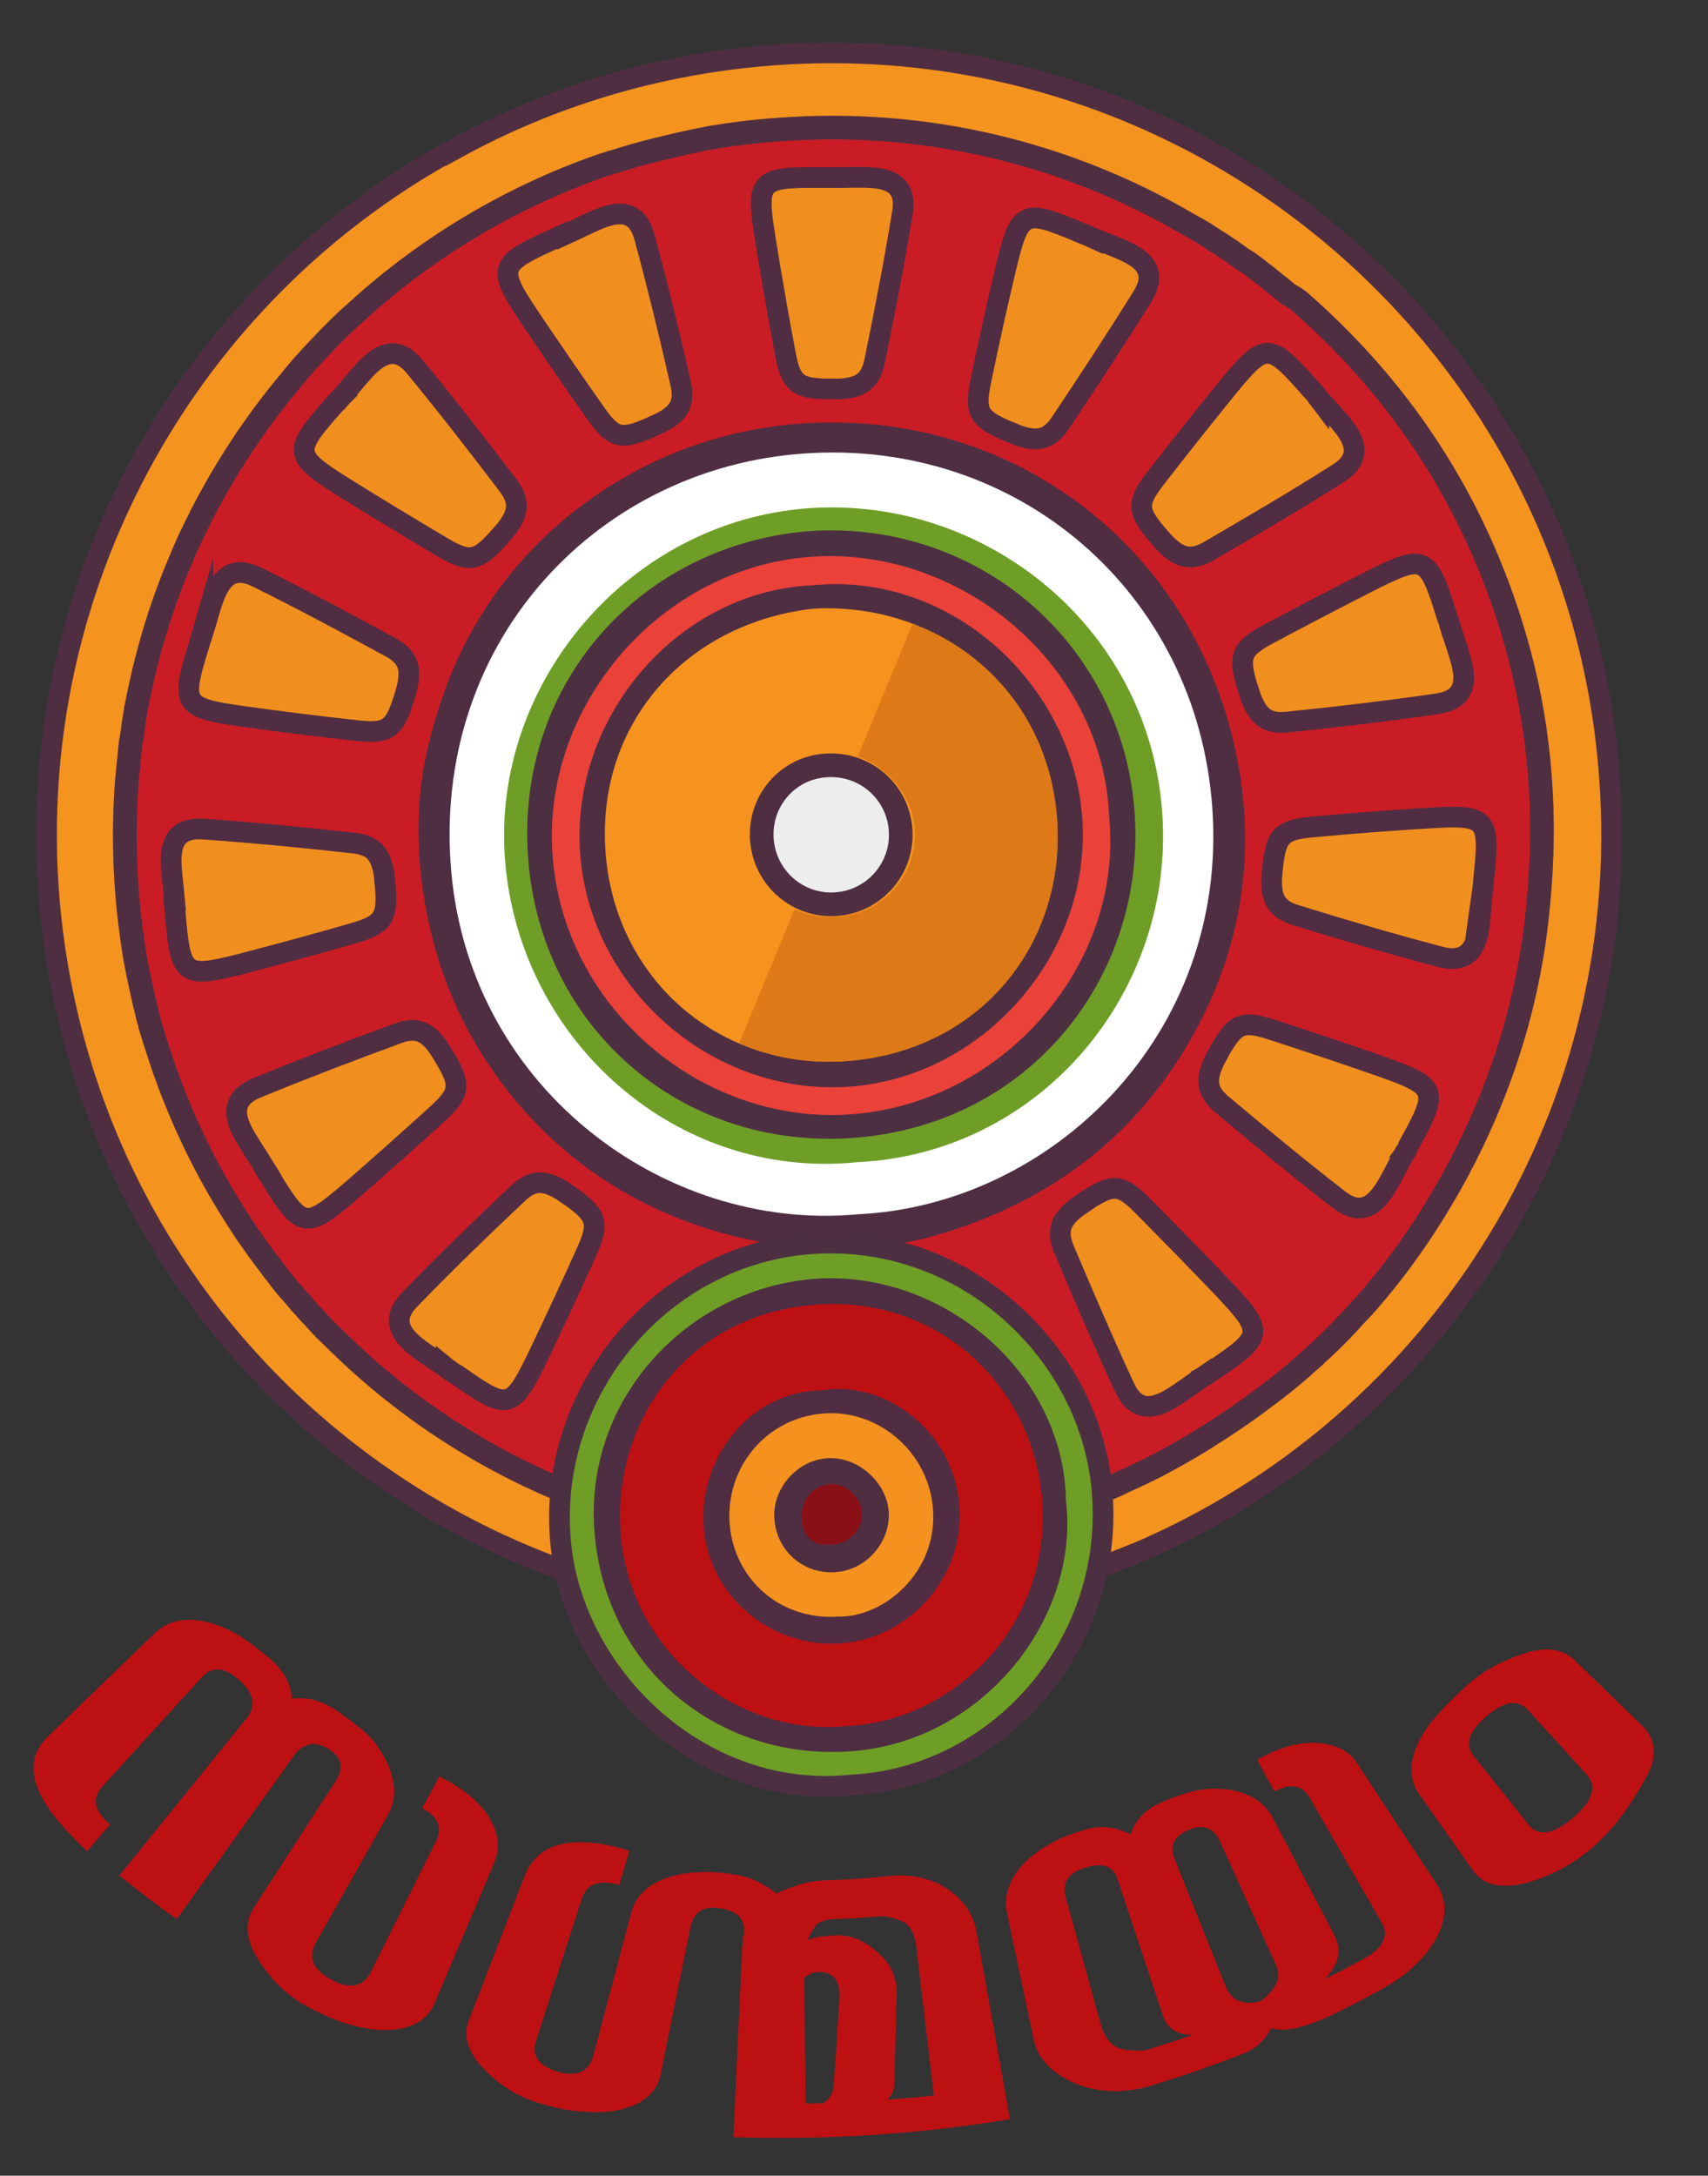 <?xml version="1.0" encoding="utf-8"?>
<!-- Generator: Adobe Illustrator 27.6.1, SVG Export Plug-In . SVG Version: 6.00 Build 0)  -->
<svg version="1.1" id="Layer_1" xmlns="http://www.w3.org/2000/svg" xmlns:xlink="http://www.w3.org/1999/xlink" x="0px" y="0px"
	 viewBox="0 0 577 735" style="enable-background:new 0 0 577 735;" xml:space="preserve">
<rect x="0" y="0" width="577" height="735" fill="#333333" stroke="none"/>
<style type="text/css">
	.st0{fill:#F5931F;stroke:#4F2E42;stroke-width:7;stroke-miterlimit:10;}
	.st1{fill:#CA1C25;stroke:#4F2E42;stroke-width:8;stroke-miterlimit:10;}
	.st2{fill:#FFFFFF;stroke:#4F2E42;stroke-width:10;stroke-miterlimit:10;}
	.st3{fill:#6F9E27;}
	.st4{fill:#4D2F42;}
	.st5{fill:#EA4139;}
	.st6{fill:#4F2E42;}
	.st7{fill:#F6931E;}
	.st8{fill:#EDEDED;stroke:#4F2E42;stroke-width:8;stroke-miterlimit:10;}
	.st9{fill:#DD7917;}
	.st10{fill:#F18F1E;stroke:#502D42;stroke-width:7;stroke-miterlimit:10;}
	.st11{fill:#6F9E27;stroke:#4D2F42;stroke-width:7;stroke-miterlimit:10;}
	.st12{fill:#4D2E42;}
	.st13{fill:#BD1013;}
	.st14{fill:#502D42;}
	.st15{fill:#F5921F;}
	.st16{fill:#502E41;}
	.st17{fill:#8B0F16;}
	.st18{fill-rule:evenodd;clip-rule:evenodd;fill:#BD1013;}
</style>
<g id="_x3C_Group_x3E__00000003790321022063828730000005189371825700236437_">
	<g id="_x3C_Group_x3E_">
		<path class="st0" d="M379,526.7c0,0,0-0.1,0-0.1c-15.9,6.4-32.6,11.4-50.1,14.7C185.8,568.7,47.6,474.6,20.4,331.5
			C-1.6,215.7,55.6,103.2,154,50v0.2c32-17.6,68.3-28.7,107.1-31.6C406.4,7.8,533,116.9,543.7,262.2
			C552.5,379.8,482.8,485,379,526.7z"/>
		<path class="st1" d="M513,220c-12.7-46.6-37.4-86.1-73.7-117.9c-1-0.9-2.5-1.9-4.1-2.7c0,0,0,0,0,0c-0.8-0.7-1.7-1.4-2.5-2.1
			c-1.2-0.9-2.3-1.8-3.4-2.7c-0.6-0.5-1.2-1-1.7-1.4c-0.8-0.6-1.6-1.2-2.4-1.8c-0.8-0.7-1.7-1.4-2.6-2c-0.9-0.7-1.9-1.3-2.9-1.9
			c-1.4-1-2.8-2-4.2-3c-0.1-0.1-0.1-0.1-0.2-0.1l-3.1-2.1l-1.5-0.9c-0.8-0.5-1.6-1.1-2.4-1.6c-1.2-0.8-2.5-1.6-3.8-2.3
			c-1.3-0.7-2.6-1.5-3.9-2.2c-40.3-23.4-87.8-35.3-137.7-31.5c-7.5,0.5-14.9,1.4-22.1,2.6c0,0-0.1,0-0.1,0c-5.3,1-10.5,2.1-15.7,3.4
			c-5.1,1.2-10.2,2.5-15.2,4.1c-0.7,0.2-1.5,0.5-2.2,0.7c-0.3,0.1-0.5,0.1-0.9,0.2c-0.1,0-0.2,0.1-0.3,0.1c-0.5,0.2-1,0.3-1.5,0.5
			c-0.6,0.2-1.2,0.4-1.9,0.6c-30.8,10.8-59,27.7-82.9,49.6c-2.3,2-4.5,4.1-6.6,6.2c-1.4,1.4-2.8,2.8-4.1,4.2
			c-2.8,2.9-5.5,5.8-8.2,8.9c-2.6,3.1-5.1,6.2-7.6,9.3c-10,12.7-18.5,26.1-25.6,39.9c-0.1,0.2-0.2,0.3-0.2,0.5c-1,2-2,3.9-2.9,5.9
			c-0.4,0.7-0.8,1.5-1.1,2.3c-0.7,1.5-1.3,3-2,4.5c-0.1,0.2-0.2,0.5-0.3,0.8C55,203,50,219.2,46.6,236.1c-0.2,1.1-0.4,2.3-0.7,3.4
			c-0.1,0.8-0.2,1.7-0.4,2.6c-0.3,1.6-0.5,3.2-0.7,4.9c-0.2,1.4-0.4,2.8-0.7,4.3c-0.4,4-0.8,8-1.2,12c-1.4,18.2-0.8,36.2,1.8,54.1
			c0.4,2.9,0.8,5.8,1.4,8.7c0.7,3.5,1.4,6.9,2.2,10.4c0.3,1.5,0.7,3,1.1,4.6c0.4,1.9,0.9,3.7,1.4,5.5l0,0.1c0.6,1.8,1.1,3.7,1.7,5.5
			c0.6,1.9,1.2,3.7,1.8,5.5c0.6,1.8,1.2,3.7,1.9,5.5c6.4,17.8,14.9,34.8,25.3,50.6c0.7,1.1,1.4,2.1,2.1,3.2c0.9,1.2,1.6,2.3,2.5,3.5
			c0.8,1.2,1.6,2.3,2.5,3.5c0.9,1.2,1.7,2.3,2.6,3.4c0.5,0.7,0.9,1.3,1.3,1.8c0.6,0.8,1.3,1.6,1.9,2.4c0.6,0.9,1.3,1.7,2,2.6
			c0.7,0.9,1.5,1.8,2.3,2.6c1.1,1.3,2.2,2.6,3.3,3.9c0.1,0.1,0.1,0.1,0.2,0.1l2.4,2.8l1.3,1.3c0.7,0.7,1.3,1.5,2,2.2
			c1,1.1,2,2.2,3.1,3.2c1.1,1,2.1,2.1,3.2,3.1c17.8,17.5,38.5,32.3,61.4,43.6c0,0,0,0,0,0c19.8,9.8,41.3,17,64.2,21
			c7.4,1.3,14.8,2.3,22.2,2.9c5.4,0.3,10.7,0.5,16.1,0.6c5.3,0.1,10.5,0.1,15.7-0.2c0.8,0,1.6-0.1,2.3-0.1c0.3,0,0.6,0,0.9,0
			c0.6-0.1,1.2-0.1,1.8-0.2c1.6-0.1,3.1-0.2,4.7-0.4c1.3-0.1,2.6-0.2,3.9-0.4c1.5-0.1,3-0.3,4.4-0.4c1.4-0.1,2.7-0.3,4-0.5
			c17.5-2.5,34.4-7,50.6-13.2c2.3-0.8,4.6-1.7,6.9-2.8c1-0.4,2-0.8,2.9-1.2c0.8-0.3,1.6-0.7,2.4-1.1c0,0,0,0,0,0c0,0,0.1,0,0.1-0.1
			c3.1-1.4,6.2-2.8,9.2-4.3c1.5-0.7,3-1.5,4.5-2.3c4.5-2.4,8.9-4.9,13.3-7.6c7.1-4.4,14-9,20.5-13.9c0.9-0.7,1.9-1.4,2.8-2.1
			c1.7-1.3,3.3-2.5,4.9-3.8c2.2-1.8,4.4-3.6,6.5-5.5c1.1-1,2.2-2,3.3-2.9c1-1,2.1-2,3.2-3c2.9-2.7,5.7-5.5,8.4-8.4
			c1.7-1.9,3.5-3.8,5.3-5.7c12.2-13.7,22.7-29,31.7-45.7c15.1-28.3,24.5-58.3,27.4-90.6C522.5,276.2,520.5,247.8,513,220z
			 M243.7,412.3c-18.1-5.2-34.3-13.7-48.1-24.9c-0.6-0.5-1.3-1.1-1.9-1.6c-15.9-13.4-28.5-30.4-36.7-49.8c0-0.1-0.1-0.2-0.1-0.3
			c-11.8-27.3-14.1-56.6-8.9-80.4c13.3-60,62.2-105.1,125.7-108.4c3.9-0.2,7.8-0.2,11.7-0.1c63.5,1.8,116.1,46.4,128.6,110.2
			c6.3,31.8,1.3,62.7-14.7,91.2c-19.7,34.9-49.9,56.3-88.3,66.4c0,0,0,0,0,0C289.7,419.4,266.8,419,243.7,412.3z"/>
		<g>
			<path id="_x3C_Path_x3E__00000078014131264334634790000004324414650915193773_" class="st2" d="M290.1,415.2
				c-68.3,6.3-137.8-45.2-142.9-123.7c-5.1-78.9,52.7-138.5,124.4-143.3c74.4-5.1,137.3,48.5,142.9,123.9
				C420.4,352.4,357.8,412,290.1,415.2z"/>
			<path id="_x3C_Path_x3E__00000021803524661470296780000001962815703388305306_" class="st3" d="M289.7,392.6
				c-60.9,6.3-114.3-40.8-119.1-102.2C166,231.1,212.2,176.2,273,171.7c59.3-4.3,114.9,39.6,119.6,102.4
				C397.2,334.9,351.5,389.7,289.7,392.6L289.7,392.6z"/>
			<path id="_x3C_Path_x3E__00000119814025519862266000000001942453083527625382_" class="st4" d="M273.7,179.4
				c57.3-3.7,105.6,38.4,109.6,95.1c3.9,55.4-35.3,105.5-94.9,109.9c-58.3,4.3-105.9-37.4-110-94.7
				C174.1,230.4,217,183.8,273.7,179.4L273.7,179.4z"/>
			<path id="_x3C_Path_x3E__00000156558118269707916340000009977119548090581439_" class="st5" d="M374.7,276.1
				c4.9,49.6-35.7,97-88,100.4c-50.1,3.2-96.9-36.5-100.1-88.5c-3.2-50.2,37.1-97,88.7-100C326.2,185.2,372.9,225.7,374.7,276.1
				L374.7,276.1z"/>
			<path id="_x3C_Path_x3E__00000090984299902668851730000015890860006333414319_" class="st6" d="M274.8,197.7
				c46.6-4.5,87.6,33.5,90.8,78.6c3.3,46.2-33.6,87.7-78.8,90.8c-46.2,3.2-87.5-33.1-90.8-78.8C192.6,242.4,229,199.6,274.8,197.7
				L274.8,197.7z"/>
			<path id="_x3C_Path_x3E__00000109022672527541788770000000000234051179785107_" class="st7" d="M357.1,276.8
				c2.9,41.9-25.7,77.9-70.4,81.6c-13.2,1.1-25.8-1.1-37-5.9c-24.8-10.6-42.7-34.2-45.1-64.1c-3.5-44.2,27.5-78.1,70.4-82.8
				c11.7-0.6,23,1.2,33.3,5.1C334.8,220.7,354.8,244.5,357.1,276.8L357.1,276.8z"/>
			<path id="_x3C_Path_x3E__00000112624705452384011000000016835380783148390568_" class="st8" d="M257.4,283.9
				c-1.1-13,8.4-24.3,21.3-25.3c13.1-1.1,24.4,8.5,25.5,21.3c1.2,13-8.5,24.4-21.3,25.5C269.9,306.6,258.5,296.9,257.4,283.9z"/>
			<path id="_x3C_Path_x3E__00000183942034927676748790000010657856904569594531_" class="st9" d="M357.1,276.8
				c2.9,41.9-25.7,77.9-70.4,81.6c-13.2,1.1-25.8-1.1-37-5.9l18.7-45.3c4.4,2.1,9.6,2.9,15.2,2.4c15.4-1.4,26.5-14.5,25.4-29.9
				c-0.8-10.7-9-20.5-19.2-24.2l18.5-44.8C334.8,220.7,354.8,244.5,357.1,276.8L357.1,276.8z"/>
		</g>
		<g>
			<path id="_x3C_Path_x3E__00000045591467389057702080000014114628986899122593_" class="st10" d="M369,80.3
				c4.2,1.8,8.6,3.2,12.6,5.3c6.9,3.6,8.4,8.2,4.2,14.8c-8.9,14.3-18.1,28.3-27.5,42.4c-3.9,5.8-7.9,6.6-14.6,4.2
				c-1.4-0.6-2.6-1.1-3.9-1.6c-9.1-4-10.6-6.3-8.5-16.4c2.6-12.7,5.4-25.4,8.4-38c4.8-20.1,5.9-20.6,25.5-12.3
				c1.3,0.5,2.6,1,3.9,1.6C369.1,80.2,369.1,80.2,369,80.3z"/>
			<path id="_x3C_Path_x3E__00000114761089739752175830000001623618437834319531_" class="st10" d="M445.5,134.6
				c3,3.4,6.3,6.7,9,10.3c4.6,6.3,3.9,11.1-2.7,15.2c-14.2,9-28.7,17.5-43.3,26c-6.1,3.5-10,2.5-15-2.6c-1-1.1-1.9-2.1-2.8-3.2
				c-6.4-7.6-6.8-10.3-0.5-18.5c7.9-10.2,16-20.4,24.2-30.5c13.1-16,14.3-15.9,28.4,0.1C443.7,132.3,444.6,133.4,445.5,134.6
				C445.5,134.5,445.5,134.5,445.5,134.6z"/>
			<path id="_x3C_Path_x3E__00000042014721051241690420000004315515570095905426_" class="st10" d="M490,212c1.4,4.4,3,8.7,4,13
				c1.6,7.6-0.9,11.7-8.7,12.8c-16.7,2.4-33.3,4.4-50.2,6.1c-7,0.8-10.1-1.8-12.6-8.5c-0.4-1.4-0.9-2.7-1.3-4
				c-2.8-9.6-2-12.2,7.1-17.1c11.4-6.1,22.9-12.1,34.5-18c18.5-9.3,19.6-8.7,25.9,11.6c0.5,1.3,0.9,2.6,1.3,4
				C490.1,211.9,490,211.9,490,212z"/>
			<path id="_x3C_Path_x3E__00000119838165868759819690000006387610354650060703_" class="st10" d="M500.8,301.2
				c-0.5,4.6-0.6,9.2-1.4,13.6c-1.5,7.6-5.5,10.4-13,8.4c-16.3-4.3-32.4-9-48.5-14c-6.7-2-8.6-5.6-8.3-12.7c0.1-1.5,0.3-2.9,0.4-4.2
				c1.2-9.9,3-12,13.2-12.9c12.9-1.2,25.8-2.2,38.8-3c20.7-1.3,21.4-0.3,19.2,20.8c-0.1,1.4-0.2,2.8-0.4,4.2
				C500.9,301.2,500.8,301.2,500.8,301.2z"/>
			<path id="_x3C_Path_x3E__00000165918301168302629810000000076340163549809538_" class="st10" d="M473.9,390.6
				c-2.2,4-4.1,8.2-6.6,11.9c-4.4,6.4-9.1,7.4-15.2,2.6c-13.3-10.3-26.2-21-39.2-31.9c-5.4-4.5-5.7-8.5-2.6-15
				c0.7-1.3,1.4-2.5,2-3.7c5-8.6,7.4-9.9,17.2-6.7c12.3,4,24.6,8.1,36.9,12.4c19.5,6.9,19.8,8.1,9.5,26.7
				C475.4,388.2,474.8,389.4,473.9,390.6C474,390.7,474,390.6,473.9,390.6z"/>
			<path id="_x3C_Path_x3E__00000044156397219732293740000015013411680148879249_" class="st10" d="M405.8,465.5
				c-3.8,2.6-7.4,5.4-11.3,7.6c-6.8,3.7-11.5,2.4-14.7-4.6c-7.1-15.3-13.7-30.7-20.3-46.3c-2.7-6.5-1.2-10.2,4.5-14.5
				c1.2-0.8,2.4-1.6,3.5-2.4c8.4-5.4,11.1-5.4,18.4,1.9c9.1,9.2,18.2,18.5,27.2,27.9c14.2,15.1,14,16.2-3.7,28.1
				C408.2,464,407.1,464.8,405.8,465.5C405.8,465.6,405.8,465.5,405.8,465.5z"/>
			<path id="_x3C_Path_x3E__00000168818661939107767450000004702565562121685408_" class="st10" d="M191.7,78.9
				c4.2-1.9,8.2-4.1,12.4-5.6c7.3-2.5,11.7-0.5,13.7,7.1c4.4,16.3,8.4,32.6,12.1,49c1.6,6.8-0.5,10.3-6.9,13.5
				c-1.4,0.6-2.6,1.2-3.9,1.8c-9.2,3.9-11.9,3.4-17.8-5c-7.5-10.6-14.8-21.3-22.1-32.1c-11.5-17.2-11-18.4,8.4-27.1
				c1.2-0.6,2.5-1.2,3.9-1.8C191.7,78.8,191.7,78.9,191.7,78.9z"/>
			<path id="_x3C_Path_x3E__00000023962198463725723370000013873644523894411159_" class="st10" d="M115.9,133.5
				c3-3.4,5.8-7.1,9-10.2c5.7-5.3,10.5-5.2,15.4,0.8c10.7,13,21,26.3,31.2,39.7c4.3,5.6,3.7,9.6-0.7,15.2c-1,1.1-1.9,2.2-2.8,3.2
				c-6.7,7.3-9.4,8-18.3,2.8c-11.1-6.6-22.2-13.3-33.3-20.2c-17.5-11-17.6-12.2-3.4-28.2C113.9,135.5,114.9,134.5,115.9,133.5
				C115.8,133.4,115.9,133.5,115.9,133.5z"/>
			<path id="_x3C_Path_x3E__00000051363164279170219620000007154505262113138579_" class="st10" d="M68.6,213.7
				c1.4-4.4,2.4-8.9,4.1-13c3-7.2,7.4-9.1,14.4-5.6c15.1,7.5,29.9,15.4,44.7,23.5c6.2,3.3,7.3,7.2,5.6,14.1
				c-0.4,1.4-0.8,2.7-1.2,4.1c-3.1,9.4-5.3,11.2-15.6,10c-12.9-1.4-25.8-3-38.6-4.8c-20.5-2.9-21-4-14.7-24.3
				c0.4-1.3,0.8-2.7,1.2-4.1C68.5,213.7,68.6,213.7,68.6,213.7z"/>
			<path id="_x3C_Path_x3E__00000094580964265228386450000007957975263136449457_" class="st10" d="M59,304.3
				c-0.4-4.6-1.1-9.1-1.2-13.6c0-7.8,3.4-11.2,11.2-10.6c16.8,1.2,33.5,2.8,50.3,4.7c7,0.7,9.5,3.9,10.5,11c0.1,1.5,0.3,2.9,0.4,4.2
				c0.7,9.9-0.7,12.3-10.6,15.2c-12.4,3.6-25,7-37.6,10.3c-20,5.1-21,4.4-22.8-16.9c-0.2-1.4-0.3-2.8-0.4-4.2
				C58.9,304.3,58.9,304.3,59,304.3z"/>
			<path id="_x3C_Path_x3E__00000047023646970265689470000001506331067001987492_" class="st10" d="M88.8,393.5
				c-2.4-3.9-5.1-7.7-7.1-11.6c-3.4-7-1.9-11.6,5.3-14.5c15.6-6.4,31.3-12.4,47.1-18.2c6.6-2.5,10.3-0.8,14.3,5.1
				c0.8,1.3,1.5,2.4,2.2,3.6c5,8.6,4.9,11.3-2.7,18.3c-9.6,8.7-19.3,17.4-29.1,25.9c-15.7,13.5-16.8,13.2-27.9-5
				c-0.8-1.2-1.5-2.4-2.2-3.6C88.7,393.5,88.7,393.5,88.8,393.5z"/>
			<path id="_x3C_Path_x3E__00000048463593267597662720000014596602135555538310_" class="st10" d="M150.7,462
				c-3.7-2.6-7.7-5-11.1-7.9c-5.9-5-6.4-9.9-0.9-15.4c11.7-12.1,23.8-23.8,36.1-35.4c5.1-4.9,9.1-4.8,15.2-1
				c1.2,0.9,2.3,1.6,3.5,2.4c8,5.9,9,8.5,4.8,17.9c-5.3,11.8-10.8,23.6-16.4,35.3c-9,18.6-10.2,18.8-27.6,6.5
				C153,463.7,151.8,462.9,150.7,462C150.7,462.1,150.7,462,150.7,462z"/>
			<path id="_x3C_Path_x3E__00000119095303852032240280000006966616344473983401_" class="st10" d="M281.7,60
				c4.6,0,9.2-0.3,13.6,0.1c7.7,0.7,10.9,4.4,9.5,12.1c-2.7,16.6-5.9,33.1-9.3,49.7c-1.4,6.9-4.8,9.1-11.9,9.5c-1.5,0-2.9,0-4.2,0
				c-9.9-0.2-12.2-1.8-14.1-11.9c-2.4-12.7-4.6-25.5-6.7-38.4c-3.3-20.4-2.4-21.3,18.9-21.1c1.4,0,2.8,0,4.2,0
				C281.7,59.9,281.7,59.9,281.7,60z"/>
			<path id="_x3C_Path_x3E__00000109027071704643440980000012771630242377367428_" class="st10" d="M325.7,501.5
				c-4.5,0.8-9,2-13.4,2.5c-7.7,0.7-11.5-2.3-11.7-10.1c-0.5-16.8-0.5-33.6-0.3-50.5c0-7,2.9-9.9,9.9-11.6c1.5-0.3,2.8-0.5,4.2-0.8
				c9.8-1.7,12.3-0.6,16.2,9c4.8,12,9.4,24.2,13.9,36.4c7.1,19.4,6.4,20.4-14.5,24.4c-1.3,0.3-2.7,0.6-4.2,0.8
				C325.7,501.6,325.7,501.6,325.7,501.5z"/>
			<path id="_x3C_Path_x3E__00000153675955149452370830000013201482438590637756_" class="st10" d="M231,498.8
				c-4.4-1.3-8.9-2.3-13.1-3.9c-7.2-2.9-9.2-7.3-5.8-14.3c7.3-15.2,14.9-30.1,22.8-45.1c3.2-6.2,7.1-7.4,14.1-5.8
				c1.4,0.4,2.7,0.8,4.1,1.2c9.5,3,11.2,5.1,10.3,15.4c-1.2,12.9-2.6,25.8-4.2,38.7c-2.6,20.5-3.6,21.1-24.1,15
				c-1.3-0.3-2.7-0.7-4.1-1.2C231,498.9,231,498.9,231,498.8z"/>
		</g>
		<g>
			<path id="_x3C_Path_x3E__00000137112963783702913310000013880185667766068152_" class="st11" d="M287.8,603
				c-51.1,5.4-94.2-36.9-98.4-81.9c-4.7-50.2,32.8-95.7,81.9-100.7c53.1-5.4,97.8,36,101.1,84.5C376.1,556.4,336.5,600.6,287.8,603
				L287.8,603z"/>
			<path id="_x3C_Path_x3E__00000036227852050587166170000014104184111637823934_" class="st12" d="M360.1,507
				c4.8,39.8-28.3,82.1-73.8,84.7c-43.8,2.6-81.9-27.9-85.5-74.5c-3.4-45.4,32.3-82.2,74.8-85.2C318.1,429.1,359.4,463.3,360.1,507
				L360.1,507z"/>
			<path id="_x3C_Path_x3E__00000027588299116277935110000005228490296330112154_" class="st13" d="M285.8,583.1
				c-36.3,3.7-73.6-24.8-76.2-66.1c-2.4-36.6,22.2-72.6,65.3-76.2c41.7-3.5,73.9,27.1,77.1,65.3
				C355.7,550.3,320.6,581.8,285.8,583.1z"/>
			<path id="_x3C_Path_x3E__00000147903452970255932490000012630133242503115663_" class="st14" d="M277.7,469.7
				c20.8-3.6,44.5,13.3,46.4,39c1.8,25-17.9,45.2-40.6,46.5c-23.6,1.3-44.5-16.5-45.8-40.1C236.3,492.1,253.7,469.8,277.7,469.7
				L277.7,469.7z"/>
			<path id="_x3C_Path_x3E__00000107589168196977369390000008964397150917296007_" class="st15" d="M283.2,546.1
				c-19.2,1.4-35.1-12.2-36.7-31.2c-1.5-19.4,12.6-36,31.8-37.4c18.8-1.4,35.6,13.4,36.9,32.5C316.7,531.3,298.4,546.5,283.2,546.1z
				"/>
			<path id="_x3C_Path_x3E__00000106136180196472542260000000361797699251617152_" class="st16" d="M261.6,513.2
				c-0.8-10.4,7.8-20.1,18.2-20.6c9.9-0.5,19.5,7.9,20.4,17.7c0.9,10.4-7.4,20.1-17.9,20.8C271.5,531.9,262.4,524,261.6,513.2z"/>
			<path id="_x3C_Path_x3E__00000025407910436697792100000013130486303981831593_" class="st17" d="M281.3,521.8
				c-6.5,0.6-10-2.3-10.5-8.8c-0.4-6,3.7-11.1,9.4-11.6c5.3-0.4,10.4,3.9,10.9,9.2C291.7,516.3,287.4,521.2,281.3,521.8z"/>
		</g>
	</g>
	<g>
		<path id="_x3C_Compound_Path_x3E_" class="st13" d="M147.3,622c2.3-4.6,0.7-8.3-4.7-11.1c2.3-4.3,3.5-6.5,5.8-10.8
			c8.7,4.3,18.3,11.3,19.7,21.7c0.3,2.6-0.2,5.2-1.3,7.9c-6.7,15.7-13.4,31.5-20.1,47.3c-4.5,10.2-18.1,9.8-27.2,7.3
			c-4.2-1-9.5-3.1-15.8-6.5c-6.4-3.4-11.8-8.6-16.2-15.4c-4.5-6.9-5-12.9-1.9-17.7c9.3-14.3,18.5-28.7,27.8-43
			c2.8-4.3,2.1-7.8-2-10.6c-4.2-2.8-7.9-2.6-11.3,0.9c-13.5,18.8-26.9,37.6-40.4,56.3c-7.9-5.6-11.8-8.6-19.4-14.7
			c14.6-18,29.2-36,43.7-54c2.5-4.2,1.3-8.2-3.5-12.3c-4.8-4.2-8.9-4.5-12.4-0.6c-11.2,12.3-22.4,24.6-33.6,36.9
			c-3.5,3.9-2.7,8.2,2.7,12.8c-3.2,3.6-4.7,5.4-7.8,9C20.5,616.7,3.1,600,15.8,587c12.1-11.7,24.3-23.5,36.5-35.3
			c7.4-7.1,18.5-4.7,26.6-0.2c3.2,1.6,7.2,4.6,12,8.6c4.9,4.1,7.4,8.6,7.7,13.8c5.3-0.8,10.5,0.7,15.9,4.5s9.3,6.9,11.5,9.5
			c2.1,2.7,3.8,5.4,5.1,8.3c2.6,6.3,2.8,11.8,0.1,16.6c-8.1,14.5-16.3,28.9-24.4,43.3c-2.9,5-1.2,9.3,5.2,12.7
			c6.3,3.4,10.8,2.4,13.3-2.7C132.6,651.4,140,636.7,147.3,622L147.3,622z"/>
		<path id="_x3C_Compound_Path_x3E__00000143576994881888380760000004760125833377919659_" class="st13" d="M264.4,641.4
			c-0.7-0.6-1.3-1.2-2-1.7c-4.4-3.4-8.8-5.6-13.4-6.3c-5.2-0.9-9.6-1.2-13.1-0.9c-9,0.3-19.9,3.6-22.6,13.4
			c-4.3,16.1-8.5,32.2-12.8,48.3c-1.5,5.6-5.5,7.6-12,5.7c-6.5-1.9-9-5.5-7.4-10.4c5.1-16.1,10.3-32.1,15.5-48.2
			c1.6-5,5.8-6.4,12.6-4.5c1.4-4.6,2-6.9,3.4-11.6c-12-3.7-29.4-6.2-35.2,8.1c-6.3,16.4-12.7,32.8-19,49.2c-2,5.1-0.5,10.6,4.8,16.2
			c5.4,5.6,11.5,9.5,18.1,11.5c6.7,2.1,12.2,3.1,16.6,3.2c9.5,0.8,22.9-1.5,25.3-12.6c3.3-16.7,6.7-33.3,10.1-50
			c1.1-5.1,4.5-7.1,10.4-6.1c5.7,1,8.2,3.9,7.6,8.7c0,0.1,0,0.1,0,0.1c0,0.1,0,0.2,0,0.3c-0.1,0.9-0.3,1.9-0.4,2.8
			c0,0.2,0,0.4-0.1,0.5c-1,21.6-2,43.2-3,64.8c0.1,0,0.2,0,0.3,0.1c9.5-1,18.2-5,18.9-15.2c1.5-16.9,3.1-33.7,4.6-50.6
			C272.1,650.7,269.5,645.9,264.4,641.4L264.4,641.4z"/>
		<path id="_x3C_Compound_Path_x3E__00000077311182375197165010000009574841042108519590_" class="st18" d="M341.2,715.9
			c-31,5.1-61.7,7.1-93.1,6.1c-0.1-0.1-0.2-0.1-0.3-0.1c1-21.6,2-43.2,3-64.8c0.1-0.1,0.1-0.3,0.1-0.5c0.1-1.1,0.2-2.1,0.4-3.1
			c0,0,0,0,0-0.1c1.5-6,5.7-10.6,11.1-13.7c2-1.1,4.2-2,6.4-2.6c3.3-1.2,6.8-1.8,10.6-1.9c8.3-0.3,12.4-0.6,20.7-1.4
			c9.9-1.2,19.9,1.9,26.1,10.1c1.8,2.5,3,5.2,3.6,8.2C333.6,673.4,337.4,694.6,341.2,715.9z M277.4,666.2c-2.3-0.1-4.2,0.5-5.7,2
			c0.1,14.1,0.3,28.3,0.5,42.4c2.3,0,3.5,0,5.8-0.1c2.1-1.2,3.3-3.1,3.6-5.6c0.7-9.9,1.4-19.9,2-29.8
			C283.9,669.4,281.8,666.5,277.4,666.2L277.4,666.2z M315.5,707.9c-2-16.7-4-33.3-5.9-50c-0.6-5-2.4-8-5.4-9.1
			c-2.9-1.1-5.3-1.6-7-1.4c-6.2,0.5-9.2,0.7-15.4,0.9c-3.5,0.2-5.8,1.1-6.8,3c-1.1,1.8-1.8,3.2-2.3,4.2c1.8-1,5.1-1.5,9.8-1.7
			c4.7-0.2,9.2,1.6,13.6,5.4c4.5,3.7,6.9,8.4,6.8,14.2c-0.2,10.2-0.5,20.4-0.8,30.6c0,2.1-0.8,3.8-2.3,5.3
			C306.1,708.8,309.2,708.6,315.5,707.9L315.5,707.9z"/>
		<path id="_x3C_Compound_Path_x3E__00000062170611768140546290000012860906019315575727_" class="st18" d="M429.5,685.1
			c-2.1,4.1-5.3,7-9.3,8.6c-4.1,1.6-7.3,2.7-9.6,3.6c-8,2.9-12.1,4.3-20.3,6.8c-12.2,4.3-26.7,2.9-36.3-6.3
			c-2.5-2.6-4.1-5.5-4.8-8.8c-3-14.3-6-28.5-9-42.7c-2.1-10,5.5-18.2,13.5-22.8c3-1.9,7.2-3.7,12.6-5.3c5.3-1.7,10.5-1.2,15.6,1.5
			c1.7-5.1,5.3-8.7,10.9-11c5.6-2.4,10.1-3.8,13.5-4.2c3.3-0.4,6.5-0.3,9.6,0.2c6.7,1.3,11.4,4.3,14,9.3
			c6.9,13.2,13.9,26.4,20.8,39.6c2.7,5.2,1.7,10.2-3.4,15.1c5.4-2.7,8-4.1,13.3-6.9c6.7-3.7,8.8-7.9,6.1-12.4
			c-8.1-14-16.1-28-24.2-42c-2.6-4.5-6.6-5.1-12-2.2c-2.3-4.3-3.5-6.4-5.8-10.7c8.3-4.8,18.9-8,28.1-3.8c2.4,1.1,4.4,2.9,5.9,5.3
			c8.9,13.7,17.9,27.3,26.9,40.9c6,9.4-0.5,20.4-7.6,27c-3.1,3-7.1,5.9-12.2,8.6c-6,3.3-9,4.8-15,7.8
			C440.7,685.2,433.5,686.6,429.5,685.1L429.5,685.1z M360,640.9c3.9,14.1,7.8,28.3,11.7,42.4c1.5,5.4,4.1,8.4,7.8,9
			c3.7,0.6,6.6,0.6,8.6,0c6-1.9,8.9-2.8,14.8-4.9c-5.2,0.1-8.5-2.1-10-6.3c-5.1-15.4-10.2-30.8-15.3-46.1c-1.5-4.6-5.1-5.9-10.9-4.1
			C360.9,632.6,358.7,635.9,360,640.9L360,640.9z M425.7,676.1c5.6-4,7.3-8.2,5.3-12.4c-6.3-13.9-12.6-27.8-18.9-41.7
			c-2.2-4.7-5.7-5.9-10.6-3.8c-4.9,2.1-6.5,5.3-4.7,9.8c5.7,14.3,11.5,28.6,17.2,42.9C415.9,675.8,419.8,677.6,425.7,676.1z"/>
		<path id="_x3C_Compound_Path_x3E__00000085222137539393287990000005800587592578214052_" class="st18" d="M554.8,583
			c4.2,4.1,5,9.2,2.4,15.4c-9.5,17.9-21,31.7-41.3,37.6c-8.8,2.3-14.9,0.8-18.3-4.1c-6.1-8.7-12.2-17.3-18.3-26
			c-6.2-9.2,0.5-20.4,6.9-27.3c2.7-3,6.2-6.4,10.7-10.4c4.5-3.9,10.3-7,17.6-9.5c7.4-2.5,13.2-1.9,17.4,2.1
			C539.5,568.2,547.1,575.6,554.8,583L554.8,583z M516.4,616.5c3.3,4,8.3,3.3,15-2.4s8.2-10.7,4.7-14.5
			c-6.6-7.3-13.2-14.6-19.9-21.9c-3.5-3.8-8.1-3-14.1,2.1c-5.9,5.1-7.4,9.5-4.2,13.5C504.1,601,510.3,608.8,516.4,616.5L516.4,616.5
			z"/>
	</g>
</g>
</svg>
